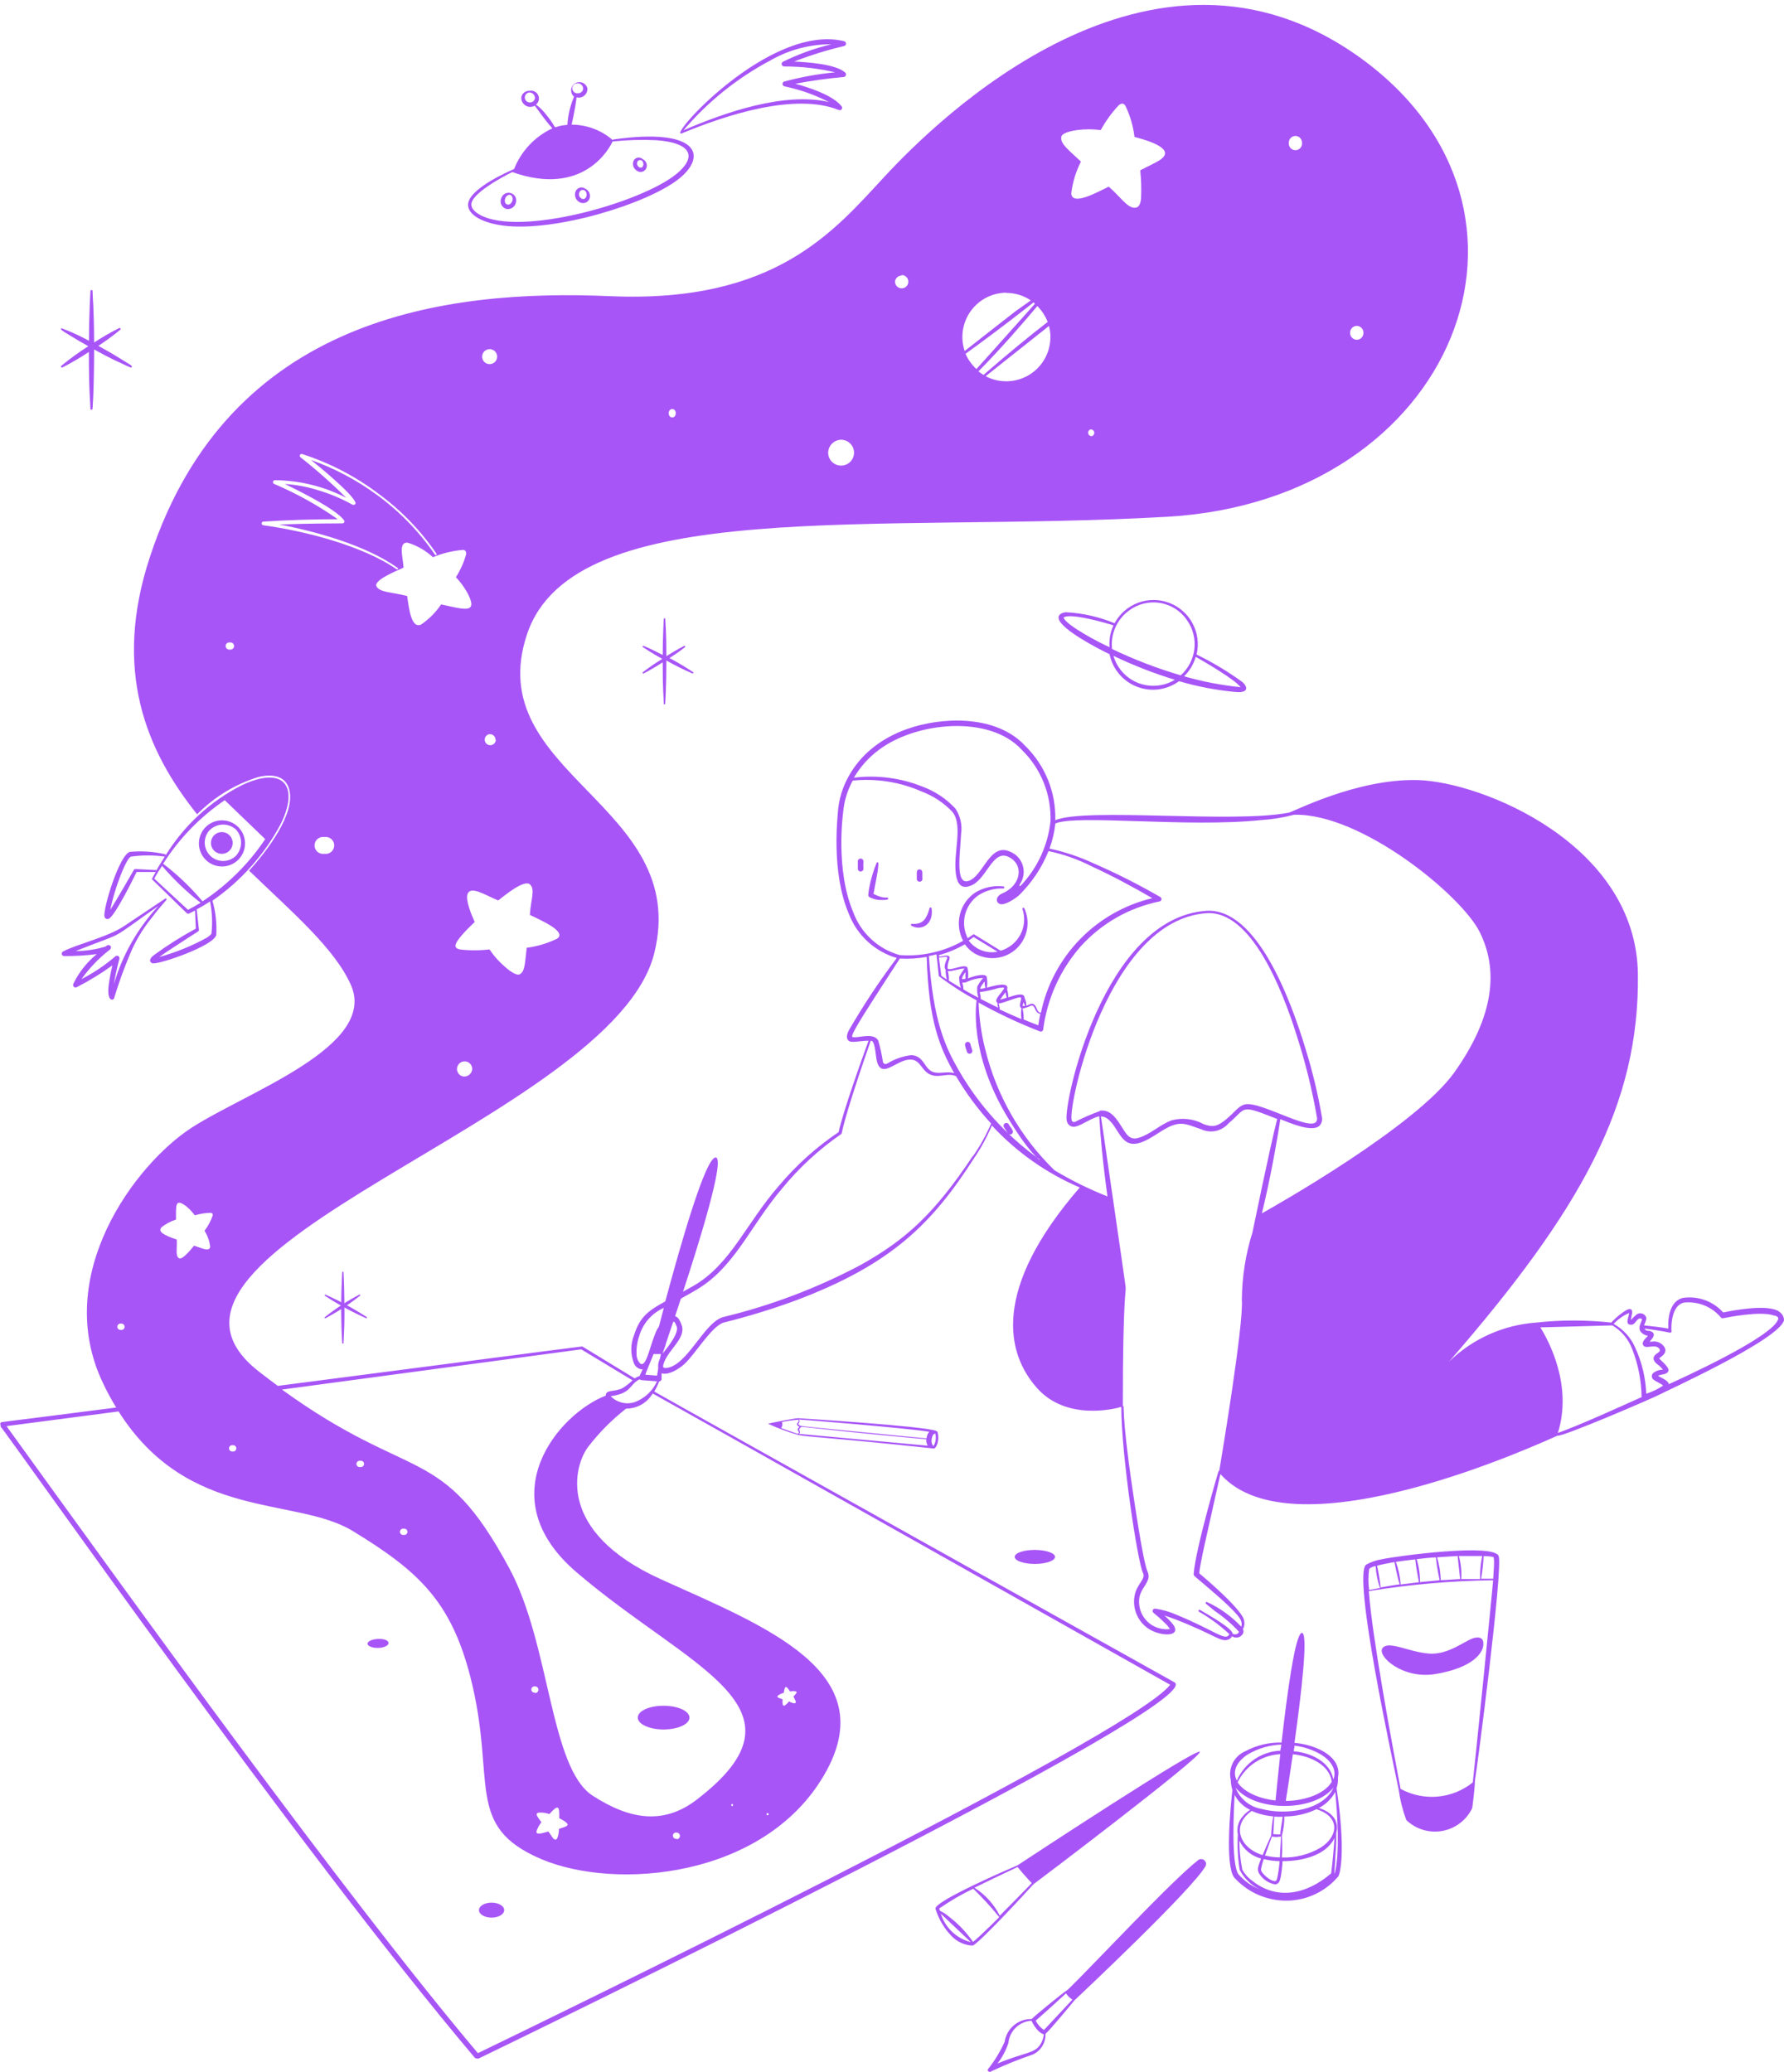 <svg width="328" height="381" viewBox="0 0 328 381" fill="none" xmlns="http://www.w3.org/2000/svg">
<path fill-rule="evenodd" clip-rule="evenodd" d="M196.38 365.818C200.78 361.56 215.44 345.82 220.18 342.14C220.325 341.985 220.522 341.885 220.733 341.86C220.943 341.835 221.157 341.887 221.335 342.003C221.512 342.122 221.642 342.298 221.702 342.502C221.762 342.707 221.747 342.925 221.66 343.12C219.3 347.38 198.72 366.72 197.52 367.858C196.7 368.88 193.18 373.12 192.22 374C192.25 374.796 192.042 375.582 191.622 376.258C191.2 376.938 190.587 377.473 189.86 377.8C187.283 378.676 184.76 379.698 182.3 380.858C181.94 381.178 181.52 380.858 181.62 380.52C182.853 378.975 183.888 377.28 184.7 375.48C184.875 374.287 185.48 373.2 186.402 372.422C187.322 371.647 188.495 371.233 189.7 371.258C189.84 371 195.14 366.64 196.38 365.818ZM189.64 371.578C188.56 371.64 187.537 372.091 186.76 372.844C185.982 373.596 185.498 374.6 185.4 375.68C184.95 377.036 184.273 378.309 183.4 379.44C188.46 377.338 190.18 377.64 191.28 375.938C191.628 375.375 191.847 374.738 191.92 374.08C190.52 373.698 189.54 371.338 189.64 371.578ZM195.98 366.56C194.42 367.978 192.8 369.498 190.42 371.56C190.77 372.255 191.293 372.847 191.94 373.28L197.16 367.698C196.7 367.404 196.305 367.015 196 366.56H195.98ZM187.08 343C189.36 341.5 220.3 321.14 220.6 322.14C220.9 323.14 190.24 346.34 189.98 346.5C188.68 347.98 179.98 357.36 178.84 357.76C177.39 357.706 176.015 357.098 175 356.058C173.61 354.64 172.58 352.903 172 351C171.62 349.64 185.84 343.52 187.08 343ZM172.98 351.9C173.373 353.168 174.087 354.313 175.05 355.226C176.012 356.142 177.193 356.793 178.48 357.12C177.04 355.76 174 352.86 172.98 351.9ZM178.98 347.28C176.785 348.327 174.677 349.552 172.68 350.94C172.94 351.8 172.68 350.94 174.68 352.6C176.303 353.873 177.727 355.382 178.9 357.08C179.9 356.338 183.96 352.3 183.72 352.52C182.222 350.683 180.618 348.933 178.92 347.28H178.98ZM187.16 343.28C183.86 344.82 181.66 345.9 179.16 347.12C181.143 348.387 182.753 350.161 183.82 352.26C185.02 351.06 189.1 346.92 189.7 346.26C189.12 345.7 187.6 343.96 187.1 343.32L187.16 343.28ZM235.62 320.42C236.64 311.46 238.14 300.32 239.36 300.26C240.58 300.2 239.26 311.46 238 320.48C242 320.82 246.76 323.02 246 326.82C246.037 327.497 245.948 328.175 245.74 328.82C247.74 342.4 245.96 345.2 246.1 344.98C244.935 346.383 243.478 347.514 241.83 348.295C240.182 349.075 238.383 349.487 236.56 349.5C234.73 349.51 232.918 349.128 231.245 348.385C229.573 347.64 228.078 346.547 226.86 345.18C225.2 342.68 226.26 332.12 226.58 329.18C226.403 328.561 226.302 327.923 226.28 327.28C226.038 326.228 226.175 325.125 226.665 324.163C227.155 323.202 227.967 322.443 228.96 322.02C231.005 320.923 233.3 320.372 235.62 320.42ZM245.36 337.98C243.78 341.22 239.36 342.24 235.8 342.24C235.752 343.198 235.645 344.154 235.48 345.1C235.32 345.86 235.14 346.52 234.36 346.5C233.235 346.272 232.243 345.612 231.6 344.66C231.08 343.88 231.2 343.48 231.86 341.76C230.993 341.533 230.187 341.122 229.497 340.552C228.805 339.982 228.247 339.268 227.86 338.46C227.868 340.247 228.05 342.028 228.4 343.78C228.822 344.575 229.425 345.26 230.16 345.78C234.68 349.46 240.16 348.42 244.74 344.48C244.94 343 245.22 340.1 245.36 337.98ZM227 329.98C226.86 332.4 226.32 342.62 227.68 344.62C228.727 345.837 230.05 346.783 231.54 347.38C229.978 346.618 228.708 345.368 227.92 343.82C227.577 341.678 227.462 339.507 227.58 337.34C227.453 336.733 227.477 336.105 227.648 335.508C227.818 334.913 228.132 334.368 228.56 333.92C229.98 332.28 230.32 333.22 229.02 332.32C228.17 331.747 227.475 330.97 227 330.06V329.98ZM232.38 341.78C232.138 342.428 231.957 343.098 231.84 343.78C231.84 344.46 233.64 345.98 234.44 345.9C234.72 345.9 234.8 345.48 234.9 344.98C235.078 344.075 235.198 343.16 235.26 342.24C234.288 342.22 233.323 342.093 232.38 341.86V341.78ZM245.5 329.5C244.813 330.767 243.761 331.798 242.48 332.46C244.78 333.18 246.3 334.72 245.68 337.06C245.68 338.32 245.68 339.56 245.56 340.68C245.36 344.86 245.22 344.68 245.42 344.38C246.36 340.82 245.88 333.34 245.5 329.58V329.5ZM242.14 332.64C240.27 333.545 238.218 334.017 236.14 334.02C236.143 335.215 235.988 336.405 235.68 337.56C235.762 338.892 235.762 340.228 235.68 341.56C238.185 341.645 240.662 341.014 242.82 339.74C246 337.74 246.5 334.12 242.14 332.72V332.64ZM233.88 337.64C233.76 337.92 232.76 340.7 232.58 341.2C233.477 341.418 234.397 341.532 235.32 341.54C235.32 340.56 235.52 338.68 235.5 337.7C234.967 337.817 234.417 337.823 233.88 337.72V337.64ZM230.14 333C226.3 335.64 227.92 339.84 232.14 341.12C232.56 340.06 233.22 338.58 233.7 337.56C233.755 336.365 233.888 335.177 234.1 334C232.733 333.895 231.393 333.557 230.14 333ZM234.28 334.02L234.1 337.26C234.44 337.26 235.54 337.42 235.42 337.26C235.3 337.1 235.68 335.38 235.82 334.06C235.3 334.1 234.78 334.08 234.28 334.04V334.02ZM245.16 328.72C241.6 333.18 230.84 333.24 227.16 328.72C227.548 329.722 228.19 330.608 229.02 331.29C229.85 331.973 230.842 332.432 231.9 332.62C236.46 333.86 243.32 332.86 245.16 328.74V328.72ZM237.7 322.56C237.1 326.7 236.58 330.06 236.4 331.16C239.42 331.16 243.46 330.06 244.86 327.62C244.42 324.5 240.86 322.88 237.7 322.58V322.56ZM235.38 322.56C233.728 322.641 232.13 323.165 230.75 324.077C229.372 324.988 228.263 326.253 227.54 327.74C228.82 329.74 232.04 330.84 234.52 331.08C234.62 329.98 234.94 326.66 235.38 322.58V322.56ZM235.58 320.8C233.4 320.88 231.275 321.505 229.4 322.62C227.62 323.76 226.42 325.52 227.4 327.42C228.082 325.845 229.195 324.493 230.61 323.52C232.025 322.547 233.685 321.993 235.4 321.92L235.58 320.8ZM238 321C238 321.34 237.9 321.68 237.84 322.02C241.14 322.32 244.6 324.02 245.14 327.22C245.86 325.4 244.66 323.76 242.98 322.7C241.462 321.781 239.763 321.201 238 321ZM257.16 329.12C256.22 324.46 248.62 289.74 251.16 287.72C252.062 287.223 253.043 286.885 254.06 286.72C256.86 286.12 274.72 283.72 275.54 286.14C276.36 288.56 271.54 325.42 271.18 327.4C271.18 328.74 270.68 332.48 270.68 332.48C270.162 333.565 269.392 334.51 268.437 335.24C267.48 335.97 266.365 336.461 265.182 336.677C264 336.892 262.782 336.821 261.632 336.475C260.48 336.128 259.427 335.513 258.56 334.68C257.892 332.883 257.423 331.018 257.16 329.12ZM274.52 290.58C266.862 290.681 259.22 291.35 251.66 292.58C252.28 300.98 255.92 320.58 257.5 328.94C259.582 330.078 261.955 330.573 264.318 330.363C266.683 330.153 268.932 329.248 270.78 327.76C271 326.06 274.36 292.82 274.52 290.58ZM272.72 302.18C272.72 302.18 272.84 300.82 271.16 301.16C269.48 301.5 266.42 304.38 262.66 304.06C258.9 303.74 255.32 301.64 254.2 303.04C253.08 304.44 257.82 308.86 263.96 307.82C271 306.64 272.86 303.74 272.72 302.18ZM252.92 287.98C252.62 287.98 251.8 288.3 251.72 288.56C251.55 289.828 251.55 291.112 251.72 292.38L253.72 292C253.268 290.703 252.998 289.35 252.92 287.98ZM256.38 287.24C255.36 287.42 254.16 287.64 253.18 287.9C253.477 289.22 253.698 290.555 253.84 291.9C254.6 291.76 256.72 291.4 257.34 291.34C257.28 291.2 256.8 289.54 256.38 287.24ZM260.2 286.74C258.94 286.88 257.74 287.04 256.64 287.2C257.13 288.538 257.427 289.938 257.52 291.36L260.88 290.94C260.76 290.28 260.34 288.2 260.2 286.74ZM263.94 286.38C263.26 286.38 261.82 286.54 260.46 286.7C260.882 288.067 261.09 289.49 261.08 290.92L264.68 290.58C264.62 290.24 264.2 288.44 264 286.38H263.94ZM267.94 286.12L264.2 286.36C264.632 287.718 264.86 289.133 264.88 290.56C266.04 290.56 267.32 290.4 268.46 290.36C268.46 290.32 268 286.38 268 286.12H267.94ZM272.78 286.12C272.708 287.521 272.555 288.917 272.32 290.3H274.54C274.54 289.8 274.88 286.44 274.54 286.3C273.96 286.185 273.372 286.132 272.78 286.14V286.12ZM272.52 286.12H268.22C268.607 287.498 268.755 288.932 268.66 290.36H272.14C272.08 288.937 272.208 287.51 272.52 286.12ZM122 313.66C124.62 313.66 126.76 314.62 126.76 315.84C126.76 317.06 124.62 318.02 122 318.02C119.38 318.02 117.26 317.04 117.26 315.84C117.26 314.64 119.3 313.66 122 313.66ZM71.44 302.14C71.44 302.58 70.62 302.98 69.58 303.02C68.54 303.06 67.58 302.72 67.58 302.26C67.62 301.2 71.4 301 71.44 302.14Z" fill="#A855F7"/>
<path d="M90.38 352.62C91.662 352.62 92.7 352.002 92.7 351.24C92.7 350.479 91.662 349.86 90.38 349.86C89.099 349.86 88.06 350.479 88.06 351.24C88.06 352.002 89.099 352.62 90.38 352.62Z" fill="#A855F7"/>
<path fill-rule="evenodd" clip-rule="evenodd" d="M190.26 285C192.26 285 193.98 285.58 193.98 286.28C193.98 286.98 192.32 287.58 190.26 287.58C188.2 287.58 186.56 287 186.56 286.28C186.56 285.56 188.22 285 190.26 285ZM62.92 233.94C62.92 234.44 62.62 238.22 62.78 243.74C62.78 244.48 62.92 247 62.92 247C62.92 247 63.16 247.14 63.16 247C63.16 246.86 63.28 244.48 63.3 243.74C63.42 239.14 63.16 233.74 63.16 233.94C63.16 233.908 63.148 233.879 63.125 233.855C63.103 233.834 63.072 233.82 63.04 233.82C63.008 233.82 62.978 233.834 62.956 233.855C62.933 233.879 62.92 233.908 62.92 233.94ZM146.22 15.4C148.72 16.08 153.14 17.5 154.74 19.56C154.798 19.636 154.83 19.728 154.83 19.823C154.83 19.918 154.802 20.011 154.745 20.087C154.688 20.163 154.608 20.22 154.518 20.247C154.427 20.275 154.33 20.273 154.24 20.24C146.24 16.98 133.5 21.14 125.42 24.5C122.22 25.84 141.42 4.18 155.22 7.58C155.315 7.609 155.397 7.667 155.457 7.746C155.515 7.826 155.547 7.921 155.547 8.02C155.547 8.119 155.515 8.215 155.457 8.294C155.397 8.373 155.315 8.431 155.22 8.46C152.083 9.196 149.003 10.151 146 11.32C148.3 11.42 153.6 11.76 155.38 13.32C155.452 13.381 155.502 13.461 155.528 13.551C155.553 13.641 155.553 13.736 155.525 13.825C155.497 13.914 155.445 13.993 155.373 14.053C155.3 14.112 155.213 14.15 155.12 14.16C152.135 14.42 149.163 14.834 146.22 15.4ZM152.86 8.14C148.932 8.126 145.068 9.147 141.66 11.1C135.562 14.336 130.132 18.7 125.66 23.96C133.32 20.64 144.22 16.88 152.4 18.76C149.82 17.442 147.077 16.474 144.24 15.88C144.137 15.858 144.045 15.802 143.978 15.72C143.912 15.638 143.875 15.535 143.875 15.43C143.875 15.325 143.912 15.223 143.978 15.14C144.045 15.059 144.137 15.002 144.24 14.98C147.288 14.159 150.398 13.597 153.54 13.3C150.473 12.577 147.332 12.214 144.18 12.22C144.078 12.223 143.977 12.191 143.895 12.131C143.812 12.07 143.752 11.983 143.723 11.884C143.697 11.785 143.703 11.68 143.742 11.585C143.782 11.49 143.852 11.411 143.94 11.36C146.783 9.956 149.777 8.876 152.86 8.14ZM17.8 175.44C15.811 175.7 13.806 175.822 11.8 175.8C11.699 175.803 11.598 175.773 11.517 175.712C11.436 175.65 11.379 175.562 11.355 175.462C11.331 175.363 11.343 175.259 11.388 175.167C11.432 175.075 11.508 175.002 11.6 174.96C14.08 173.62 19.92 172.3 22.92 170.22L30.34 165.26C30.355 165.243 30.374 165.23 30.395 165.22C30.415 165.21 30.438 165.205 30.46 165.205C30.483 165.205 30.506 165.21 30.526 165.22C30.547 165.23 30.566 165.243 30.58 165.26C30.8 165.52 30.34 165.54 27.84 168.84C26.181 170.883 24.833 173.162 23.84 175.6C22.768 178.15 21.827 180.753 21.02 183.4C21.02 184 19.58 184.44 19.98 181.16C20.146 179.937 20.373 178.722 20.66 177.52C18.585 179.019 16.399 180.355 14.12 181.52C14.038 181.567 13.944 181.588 13.85 181.58C13.755 181.57 13.666 181.533 13.594 181.472C13.521 181.41 13.47 181.328 13.446 181.237C13.422 181.145 13.427 181.048 13.46 180.96C14.483 178.823 15.965 176.939 17.8 175.44ZM29.12 166.58C19.32 173.48 23.7 170.98 13.92 174.88C15.792 174.875 17.652 174.593 19.44 174.04L19.66 173.86C20.1 173.52 20.88 174.2 20.02 174.76C18.098 176.272 16.401 178.05 14.98 180.04C17.195 178.907 19.27 177.517 21.16 175.9C21.231 175.819 21.328 175.763 21.434 175.747C21.541 175.728 21.65 175.748 21.743 175.803C21.836 175.859 21.907 175.945 21.943 176.047C21.979 176.148 21.978 176.259 21.94 176.36C21.527 177.868 21.193 179.397 20.94 180.94C22.521 175.585 25.321 170.67 29.12 166.58ZM30.48 157.24C33.872 151.745 38.718 147.294 44.48 144.38C52.24 140.72 55.08 144.62 51.56 151.62C48.563 157.212 44.278 162.01 39.06 165.62C39.648 167.672 39.884 169.808 39.76 171.94C39.24 173.94 29.46 177.3 28.12 177.14C28.019 177.135 27.92 177.103 27.836 177.047C27.752 176.99 27.684 176.912 27.64 176.82C27.44 176.36 27.9 175.94 28.34 175.6C30.782 173.817 33.341 172.2 36 170.76L35.86 167.44L34.72 168C34.646 168.02 34.568 168.02 34.493 167.999C34.42 167.979 34.353 167.937 34.3 167.88L28 161.74C27.971 161.707 27.955 161.665 27.955 161.62C27.955 161.575 27.971 161.533 28 161.5C28 161.5 28.2 161.08 28.62 160.34H25.12C24.6 161.42 21.12 168.46 20 168.94C19.92 168.979 19.831 168.999 19.742 168.995C19.653 168.993 19.565 168.97 19.487 168.927C19.408 168.883 19.342 168.822 19.292 168.748C19.242 168.673 19.211 168.588 19.2 168.5C18.96 167 21.92 157.22 23.88 156.64C26.057 156.44 28.251 156.589 30.38 157.08C30.412 157.093 30.439 157.115 30.456 157.144C30.475 157.172 30.483 157.206 30.48 157.24ZM38.62 165.76C37.827 166.29 37.005 166.777 36.16 167.22L36.58 171C36.58 171.3 36.58 171.12 32.58 173.76C31.36 174.54 30.12 175.36 29.28 175.98C32.315 175.143 35.242 173.955 38 172.44C38.22 172.3 38.8 171.9 38.88 171.64C39.092 169.679 39.004 167.695 38.62 165.76ZM29.8 159.22C29.02 160.38 28.54 161.22 28.36 161.56L34.56 167.3C35.28 166.94 36.06 166.5 36.88 166C34.297 163.985 31.925 161.713 29.8 159.22ZM30.3 157.52C28.238 157.227 26.143 157.227 24.08 157.52C23.38 157.76 22.18 160.94 21.96 161.52C21.254 163.403 20.686 165.335 20.26 167.3C21.46 165.52 24.74 159.7 24.6 159.98C24.628 159.923 24.67 159.877 24.724 159.845C24.777 159.813 24.838 159.799 24.9 159.8L28.8 160C29.2 159.24 29.68 158.46 30.3 157.52ZM41.32 147.14C36.787 150.217 32.934 154.193 30 158.82C32.656 160.859 35.084 163.179 37.24 165.74C41.804 162.732 45.721 158.843 48.76 154.3L41.32 147.14ZM37.74 152.16C37.356 152.563 37.054 153.038 36.853 153.558C36.652 154.077 36.555 154.632 36.568 155.189C36.581 155.746 36.703 156.295 36.929 156.805C37.154 157.315 37.477 157.775 37.88 158.16C38.284 158.545 38.759 158.847 39.278 159.048C39.798 159.248 40.352 159.345 40.91 159.333C41.467 159.32 42.016 159.197 42.526 158.972C43.035 158.747 43.496 158.423 43.88 158.02C44.657 157.206 45.079 156.116 45.053 154.991C45.027 153.866 44.555 152.797 43.74 152.02C42.926 151.243 41.837 150.821 40.711 150.847C39.586 150.873 38.517 151.346 37.74 152.16ZM43.32 152.48C43.964 153.141 44.324 154.027 44.324 154.95C44.324 155.873 43.964 156.759 43.32 157.42C42.689 158.005 41.858 158.328 40.998 158.322C40.136 158.315 39.31 157.982 38.688 157.387C38.065 156.792 37.692 155.982 37.647 155.122C37.601 154.263 37.884 153.417 38.44 152.76C39.059 152.091 39.914 151.687 40.824 151.635C41.734 151.583 42.629 151.885 43.32 152.48ZM42.22 153.62C42.493 153.903 42.676 154.259 42.747 154.645C42.818 155.031 42.775 155.429 42.621 155.79C42.468 156.151 42.211 156.46 41.884 156.676C41.556 156.893 41.173 157.008 40.78 157.008C40.388 157.008 40.004 156.893 39.677 156.676C39.35 156.46 39.093 156.151 38.94 155.79C38.786 155.429 38.742 155.031 38.814 154.645C38.885 154.259 39.068 153.903 39.34 153.62C39.527 153.427 39.751 153.273 39.998 153.167C40.245 153.062 40.512 153.008 40.78 153.008C41.049 153.008 41.315 153.062 41.563 153.167C41.81 153.273 42.034 153.427 42.22 153.62Z" fill="#A855F7"/>
<path fill-rule="evenodd" clip-rule="evenodd" d="M105.54 17.78C105.357 17.625 105.213 17.429 105.121 17.207C105.028 16.986 104.989 16.746 105.008 16.507C105.025 16.268 105.1 16.037 105.224 15.832C105.349 15.627 105.52 15.454 105.724 15.328C105.928 15.202 106.159 15.126 106.398 15.106C106.637 15.087 106.878 15.124 107.1 15.215C107.321 15.306 107.519 15.447 107.675 15.629C107.832 15.811 107.943 16.027 108 16.26C108.014 16.512 107.969 16.763 107.868 16.994C107.766 17.225 107.612 17.429 107.417 17.589C107.222 17.749 106.992 17.86 106.746 17.914C106.499 17.968 106.244 17.963 106 17.9C106 18.1 105.7 20.32 105.1 22.92C107.879 22.931 110.561 23.939 112.66 25.76C112.69 25.704 112.74 25.662 112.8 25.64C128.4 23.44 130.02 28.6 125 32.74C119.36 37.4 102.04 42.74 92.48 41.48C89.98 41.18 86.1 40.02 86.06 37.66C86.06 34.62 94.2 31.24 94.52 31.08C95.824 27.778 98.343 25.101 101.56 23.6C100.14 22.06 98.66 19.82 98.32 19.44C96.62 20.36 95.02 18.18 96.32 17.06C96.606 16.809 96.98 16.68 97.36 16.7C97.677 16.636 98.006 16.68 98.295 16.826C98.584 16.972 98.815 17.211 98.951 17.505C99.088 17.798 99.121 18.129 99.046 18.444C98.972 18.759 98.793 19.039 98.54 19.24C99.213 19.725 99.812 20.304 100.32 20.96C103.2 24.44 100.76 23.24 104.32 22.96C104.426 21.176 104.838 19.424 105.54 17.78ZM94.18 31.64C92.38 32.52 86.58 35.64 86.66 37.64C86.66 38.3 87.24 38.96 88.3 39.54C95.74 43.54 117.88 37.26 124.3 32.04C127.96 29.1 127.58 26.28 120.62 25.78C117.951 25.659 115.277 25.739 112.62 26.02C112.12 27.18 107.3 36.3 94.18 31.64ZM92.18 36.4C92.093 36.585 92.046 36.787 92.041 36.991C92.037 37.195 92.076 37.399 92.154 37.587C92.234 37.775 92.352 37.945 92.501 38.086C92.65 38.225 92.826 38.333 93.02 38.4C93.212 38.448 93.411 38.457 93.606 38.428C93.802 38.398 93.989 38.331 94.158 38.228C94.328 38.126 94.475 37.991 94.592 37.832C94.709 37.673 94.793 37.492 94.84 37.3C94.959 36.947 94.933 36.562 94.768 36.228C94.603 35.894 94.312 35.639 93.96 35.52C93.607 35.401 93.222 35.426 92.888 35.591C92.554 35.756 92.299 36.047 92.18 36.4ZM93.82 35.84C94.7 36.24 94.1 37.84 93.26 37.6C92.42 37.36 92.86 35.66 93.82 35.84ZM107.62 34.7C107.478 34.595 107.315 34.523 107.142 34.488C106.969 34.455 106.791 34.46 106.62 34.504C106.449 34.548 106.29 34.63 106.155 34.743C106.02 34.857 105.912 34.999 105.84 35.16C105.686 35.519 105.671 35.921 105.796 36.291C105.922 36.66 106.18 36.969 106.52 37.16C106.682 37.261 106.865 37.324 107.055 37.344C107.245 37.365 107.437 37.343 107.617 37.279C107.798 37.216 107.962 37.113 108.097 36.979C108.232 36.844 108.336 36.68 108.4 36.5C108.512 36.156 108.495 35.784 108.351 35.452C108.207 35.121 107.947 34.853 107.62 34.7ZM107.46 34.98C108.26 35.58 107.74 36.98 106.9 36.5C106.06 36.02 106.5 34.58 107.46 35V34.98ZM118.16 29.26C118.044 29.151 117.904 29.07 117.752 29.023C117.6 28.975 117.44 28.962 117.282 28.985C117.124 29.008 116.974 29.067 116.842 29.156C116.71 29.245 116.6 29.363 116.52 29.5C116.365 29.82 116.333 30.186 116.428 30.528C116.524 30.871 116.741 31.167 117.04 31.36C117.173 31.469 117.329 31.546 117.496 31.587C117.663 31.628 117.837 31.632 118.005 31.598C118.173 31.563 118.332 31.491 118.47 31.388C118.607 31.285 118.72 31.152 118.8 31C118.873 30.844 118.915 30.675 118.923 30.503C118.931 30.33 118.904 30.158 118.845 29.996C118.785 29.834 118.694 29.686 118.576 29.559C118.459 29.433 118.317 29.331 118.16 29.26ZM118 29.52C118.6 30.08 118.18 31.2 117.48 30.72C116.78 30.24 117.18 29.12 118 29.52ZM97.36 17C97.618 17.01 97.864 17.115 98.049 17.297C98.234 17.478 98.345 17.721 98.36 17.98C98.35 18.212 98.25 18.43 98.082 18.591C97.915 18.751 97.692 18.84 97.46 18.84C97.339 18.847 97.218 18.829 97.104 18.789C96.99 18.749 96.885 18.687 96.795 18.606C96.613 18.443 96.503 18.214 96.49 17.97C96.476 17.726 96.561 17.487 96.724 17.305C96.887 17.123 97.116 17.013 97.36 17ZM106.22 15.3C106.479 15.31 106.724 15.415 106.909 15.597C107.094 15.778 107.205 16.021 107.22 16.28C107.209 16.512 107.11 16.73 106.942 16.891C106.775 17.051 106.552 17.14 106.32 17.14C106.191 17.165 106.058 17.162 105.93 17.132C105.802 17.101 105.683 17.044 105.579 16.963C105.475 16.882 105.39 16.78 105.329 16.663C105.268 16.547 105.233 16.419 105.226 16.288C105.219 16.156 105.239 16.025 105.287 15.902C105.335 15.78 105.408 15.669 105.503 15.578C105.597 15.486 105.709 15.415 105.833 15.371C105.957 15.327 106.089 15.309 106.22 15.32V15.3ZM204.92 114.6C205.858 112.861 207.397 111.523 209.25 110.835C211.102 110.147 213.142 110.157 214.988 110.862C216.833 111.567 218.36 112.919 219.282 114.667C220.205 116.415 220.46 118.438 220 120.36C222.942 121.791 225.752 123.478 228.4 125.4C229.56 126.44 229.4 127.4 227.34 127.26C223.763 126.941 220.225 126.271 216.78 125.26C215.677 126.065 214.39 126.58 213.037 126.758C211.683 126.935 210.307 126.77 209.033 126.275C207.76 125.782 206.632 124.975 205.753 123.931C204.873 122.887 204.27 121.638 204 120.3C202 119.34 195.06 115.76 194.64 113.74C194.5 113 195.22 112.66 195.98 112.58C199.053 112.742 202.075 113.425 204.92 114.6ZM219.84 120.78C219.45 122.139 218.712 123.373 217.7 124.36C221.098 125.34 224.58 126.009 228.1 126.36C226.96 124.88 221.48 121.72 219.84 120.78ZM204.72 120.6C205.045 121.726 205.623 122.761 206.413 123.626C207.203 124.491 208.182 125.162 209.272 125.588C210.363 126.014 211.538 126.182 212.705 126.08C213.872 125.978 214.998 125.608 216 125C212.137 123.815 208.365 122.344 204.72 120.6ZM217.08 124.18C218.485 122.928 219.38 121.202 219.595 119.331C219.808 117.461 219.327 115.578 218.24 114.04C217.67 113.2 216.935 112.486 216.08 111.94C215.223 111.394 214.267 111.029 213.265 110.866C212.263 110.703 211.238 110.746 210.255 110.993C209.27 111.239 208.347 111.684 207.54 112.3C206.453 113.1 205.597 114.171 205.057 115.407C204.515 116.643 204.31 117.999 204.46 119.34C208.53 121.291 212.75 122.909 217.08 124.18ZM204.72 115C203.24 114.52 196.72 112.64 195.54 113.56C196 115 202.5 118.38 204 119C203.887 117.627 204.133 116.247 204.72 115ZM59.72 238.26C62.135 239.847 64.676 241.232 67.32 242.4C67.346 242.408 67.373 242.407 67.398 242.399C67.423 242.388 67.444 242.37 67.458 242.347C67.472 242.323 67.478 242.297 67.475 242.27C67.471 242.243 67.459 242.219 67.44 242.2C65.022 240.617 62.481 239.234 59.84 238.06C59.814 238.052 59.787 238.054 59.761 238.062C59.736 238.072 59.715 238.09 59.701 238.114C59.687 238.135 59.681 238.163 59.685 238.19C59.688 238.217 59.7 238.242 59.72 238.26ZM16.36 62.66C16.36 57.82 16.64 53.26 16.64 53.46C16.653 53.42 16.678 53.385 16.712 53.36C16.747 53.336 16.788 53.323 16.83 53.323C16.872 53.323 16.913 53.336 16.947 53.36C16.981 53.385 17.006 53.42 17.02 53.46C17.02 54.92 17.28 56.22 17.3 62.98C18.778 62.018 20.306 61.137 21.88 60.34C21.901 60.327 21.924 60.318 21.948 60.314C21.973 60.31 21.998 60.311 22.022 60.316C22.046 60.322 22.069 60.332 22.09 60.347C22.11 60.361 22.127 60.379 22.14 60.4C22.153 60.421 22.162 60.444 22.166 60.469C22.17 60.493 22.169 60.518 22.164 60.543C22.158 60.567 22.148 60.59 22.134 60.609C22.119 60.63 22.101 60.647 22.08 60.66C20.8 61.71 19.464 62.692 18.08 63.6C20.96 65.18 21.54 65.6 22.92 66.44C24.3 67.28 24.32 67.28 24.22 67.48C24.12 67.68 24.02 67.6 22.64 66.96C21.26 66.32 20.32 65.92 17.3 64.26C17.3 71.92 17 75.42 17 75.22C16.986 75.26 16.961 75.295 16.927 75.32C16.893 75.344 16.852 75.358 16.81 75.358C16.768 75.358 16.727 75.344 16.692 75.32C16.658 75.295 16.633 75.26 16.62 75.22C16.62 73.78 16.34 72.52 16.34 64.72C14.779 65.754 13.164 66.702 11.5 67.56C11.479 67.573 11.455 67.582 11.431 67.586C11.406 67.59 11.382 67.59 11.357 67.584C11.333 67.578 11.31 67.568 11.29 67.553C11.27 67.539 11.253 67.521 11.24 67.5C11.226 67.479 11.218 67.456 11.214 67.431C11.21 67.407 11.21 67.382 11.216 67.358C11.222 67.334 11.232 67.311 11.246 67.291C11.26 67.27 11.278 67.253 11.3 67.24C12.874 65.951 14.524 64.755 16.24 63.66C14.62 62.76 14.1 62.44 12.82 61.66C11.54 60.88 11.12 60.64 11.22 60.42C11.258 60.392 11.303 60.377 11.35 60.377C11.396 60.377 11.442 60.392 11.48 60.42C14 61.36 15.5 62.22 16.36 62.66Z" fill="#A855F7"/>
<path fill-rule="evenodd" clip-rule="evenodd" d="M59.84 242.4C62.081 241.225 64.204 239.838 66.18 238.26C66.32 238.26 66.18 237.98 66.06 238.06C63.822 239.237 61.699 240.623 59.72 242.2C59.6 242.28 59.72 242.48 59.84 242.4ZM121.84 121.8C121.84 127.42 122.04 128.32 122.04 129.34C122.032 129.361 122.029 129.384 122.031 129.407C122.033 129.43 122.041 129.451 122.054 129.47C122.067 129.49 122.084 129.505 122.105 129.515C122.125 129.526 122.147 129.532 122.17 129.532C122.193 129.532 122.216 129.526 122.236 129.515C122.256 129.505 122.273 129.49 122.286 129.47C122.299 129.451 122.307 129.43 122.309 129.407C122.312 129.384 122.309 129.361 122.3 129.34C122.3 129.54 122.52 126.3 122.52 121.46C124.071 122.337 125.666 123.131 127.3 123.84C127.46 123.84 127.6 123.68 127.44 123.6C126.032 122.659 124.577 121.791 123.08 121C124.071 120.388 125.026 119.72 125.94 119C125.967 118.979 125.986 118.95 125.993 118.916C125.999 118.882 125.993 118.847 125.976 118.818C125.959 118.789 125.932 118.767 125.899 118.756C125.867 118.745 125.832 118.747 125.8 118.76C125.8 118.76 124.16 119.6 122.52 120.66C122.52 115.68 122.32 114.66 122.32 113.82C122.32 113.783 122.305 113.747 122.279 113.721C122.253 113.695 122.217 113.68 122.18 113.68C122.143 113.68 122.108 113.695 122.081 113.721C122.055 113.747 122.04 113.783 122.04 113.82C122.04 113.62 121.86 117.04 121.84 120.44C121.26 120.14 120.1 119.52 118.34 118.76C118.18 118.76 118.04 118.92 118.2 119C118.36 119.08 119.68 120.02 121.76 121.16C120.529 121.906 119.34 122.72 118.2 123.6C118.04 123.6 118.2 123.94 118.34 123.84C118.14 123.94 119.64 123.2 121.84 121.8ZM172.12 263.12C169.94 262.22 146.94 260.8 146.74 260.78C146.12 260.78 141.64 261.68 141.34 261.76C141.04 261.84 141.34 261.76 141.34 261.86C143.088 262.658 144.893 263.327 146.74 263.86C148.74 264.28 152.74 264.32 171.7 266.36C172.06 266.36 172.82 265.12 172.38 263.32C172.36 263.26 172.22 263.18 172.12 263.12ZM146.64 263.66L143.62 262.6C143.737 262.44 143.813 262.255 143.84 262.06C143.868 261.865 143.848 261.665 143.78 261.48C144.758 261.283 145.747 261.142 146.74 261.06C147.22 261.54 145.94 261.72 146.9 262.34C147.02 262.34 147.04 262.34 146.9 262.48C146.85 262.505 146.805 262.54 146.768 262.583C146.73 262.627 146.703 262.677 146.687 262.732C146.67 262.785 146.663 262.843 146.67 262.898C146.675 262.955 146.693 263.01 146.72 263.06C146.88 263.34 147.06 263.46 146.64 263.66ZM146.88 263.66C147.44 263.36 146.68 262.9 147.06 262.66C147.9 262.08 143.9 262.24 170.32 264.66C170.265 265.072 170.357 265.49 170.58 265.84L146.88 263.66ZM170.34 264.5C169.44 264.4 147.3 262.3 147.16 262.18C147.02 262.06 146.66 261.96 146.84 261.72C147.02 261.48 147.12 261.26 146.84 261.02C147.04 261.02 166.66 262.58 170.84 263.28C170.548 263.638 170.373 264.078 170.34 264.54V264.5ZM171.62 265.88C171.48 265.74 171.46 265.78 171.32 265.38C171.18 264.98 171.32 263.62 171.96 263.62C172.058 264.007 172.078 264.408 172.02 264.803C171.962 265.198 171.827 265.578 171.62 265.92V265.88ZM185.52 206.86C185.498 206.787 185.46 206.718 185.408 206.662C185.357 206.605 185.293 206.56 185.222 206.53C185.152 206.5 185.075 206.487 184.997 206.492C184.92 206.495 184.845 206.515 184.778 206.552C184.71 206.588 184.652 206.638 184.605 206.7C184.56 206.762 184.528 206.834 184.513 206.908C184.498 206.983 184.5 207.062 184.518 207.137C184.537 207.212 184.572 207.28 184.62 207.34C184.82 207.66 185.02 207.98 185.24 208.3C185.27 208.368 185.315 208.43 185.372 208.48C185.428 208.53 185.495 208.567 185.568 208.588C185.64 208.61 185.717 208.617 185.79 208.605C185.865 208.595 185.937 208.567 186 208.527C186.063 208.485 186.117 208.43 186.157 208.367C186.197 208.303 186.223 208.232 186.232 208.157C186.242 208.082 186.235 208.005 186.212 207.934C186.19 207.862 186.152 207.795 186.1 207.74C186 207.46 185.7 207.16 185.52 206.86ZM160.6 164.38C160.72 163.44 161.82 158.66 161.4 158.56C161.377 158.55 161.352 158.547 161.327 158.547C161.301 158.548 161.277 158.555 161.253 158.567C161.23 158.578 161.21 158.594 161.195 158.614C161.178 158.634 161.167 158.655 161.16 158.68C160.593 160.077 160.158 161.522 159.86 163C159.747 163.52 159.673 164.048 159.64 164.58C159.643 164.662 159.667 164.742 159.708 164.812C159.75 164.882 159.81 164.938 159.88 164.98C160.382 165.235 160.923 165.405 161.48 165.48C161.92 165.48 163.48 165.6 163.3 165.18C163.12 164.76 162.88 165.52 160.6 164.38ZM169.58 161.48V160.44C169.58 159.72 168.58 159.62 168.56 160.44V161.58C168.555 161.655 168.565 161.732 168.593 161.802C168.62 161.874 168.662 161.937 168.715 161.99C168.77 162.043 168.835 162.083 168.907 162.108C168.978 162.133 169.055 162.143 169.13 162.135C169.205 162.128 169.278 162.103 169.343 162.065C169.408 162.027 169.465 161.975 169.507 161.912C169.55 161.85 169.578 161.778 169.592 161.705C169.605 161.63 169.6 161.554 169.58 161.48ZM170.9 167C170.26 169.4 169.4 169.76 168.36 169.88C168.147 169.897 167.933 169.897 167.72 169.88C167.673 169.863 167.62 169.868 167.575 169.89C167.53 169.914 167.497 169.952 167.48 170C167.465 170.048 167.468 170.1 167.49 170.145C167.513 170.19 167.553 170.223 167.6 170.24C169.34 171.24 171.72 170.02 171.28 167C171.267 166.96 171.242 166.925 171.208 166.9C171.173 166.875 171.132 166.862 171.09 166.862C171.048 166.862 171.007 166.875 170.973 166.9C170.938 166.925 170.913 166.96 170.9 167ZM178.42 192C178.408 191.935 178.383 191.872 178.348 191.815C178.312 191.76 178.265 191.71 178.21 191.674C178.155 191.635 178.093 191.608 178.028 191.594C177.963 191.58 177.897 191.578 177.83 191.59C177.765 191.602 177.702 191.627 177.645 191.662C177.59 191.698 177.541 191.745 177.503 191.8C177.465 191.855 177.438 191.917 177.423 191.982C177.41 192.047 177.408 192.115 177.42 192.18C177.505 192.552 177.613 192.92 177.74 193.28C177.747 193.357 177.77 193.432 177.808 193.498C177.847 193.565 177.898 193.622 177.962 193.667C178.025 193.71 178.098 193.74 178.173 193.752C178.25 193.765 178.327 193.76 178.402 193.74C178.475 193.718 178.543 193.68 178.601 193.63C178.66 193.578 178.705 193.517 178.737 193.445C178.767 193.375 178.781 193.298 178.778 193.22C178.775 193.143 178.755 193.068 178.72 193C178.6 192.66 178.5 192.32 178.42 192ZM158.74 158.5C158.755 158.425 158.753 158.347 158.735 158.272C158.717 158.197 158.682 158.128 158.632 158.068C158.583 158.008 158.522 157.962 158.453 157.928C158.383 157.895 158.307 157.878 158.23 157.878C158.153 157.878 158.077 157.895 158.008 157.928C157.938 157.962 157.877 158.008 157.828 158.068C157.78 158.128 157.745 158.197 157.727 158.272C157.707 158.347 157.705 158.425 157.72 158.5V159.64C157.705 159.715 157.707 159.794 157.727 159.868C157.745 159.942 157.78 160.012 157.828 160.072C157.877 160.13 157.938 160.178 158.008 160.212C158.077 160.245 158.153 160.262 158.23 160.262C158.307 160.262 158.383 160.245 158.453 160.212C158.522 160.178 158.583 160.13 158.632 160.072C158.682 160.012 158.717 159.942 158.735 159.868C158.753 159.794 158.755 159.715 158.74 159.64C158.717 159.26 158.717 158.88 158.74 158.5ZM316.84 242.28C316.84 242.28 316.72 242.3 316.84 242.28V242.28Z" fill="#A855F7"/>
<path fill-rule="evenodd" clip-rule="evenodd" d="M326.82 241C324.6 239.92 319.32 240.82 316.82 241.34C315.902 240.313 314.743 239.532 313.448 239.065C312.153 238.597 310.762 238.458 309.4 238.66C307.16 239.22 306.62 241.98 306.72 244.3C305.28 244.04 303.72 243.86 302.28 243.72C302.4 243.28 302.78 242.66 302.66 242.22C302.595 242.063 302.497 241.921 302.373 241.807C302.248 241.69 302.1 241.603 301.938 241.55C301.777 241.497 301.607 241.478 301.437 241.498C301.268 241.517 301.105 241.572 300.96 241.66C300.562 241.978 300.193 242.333 299.86 242.72C299.86 242.02 300.44 240.9 299.74 240.72C299.04 240.54 296.86 242.5 296.24 243.2C291.647 242.695 287.013 242.695 282.42 243.2C276.407 243.632 270.74 246.175 266.42 250.38C290.74 222.38 301.42 203.14 301.14 179.16C300.86 155.18 272.36 143.74 260.64 143.44C249.26 143.16 237.52 149.44 236.92 149.44C226.64 151.44 199.68 148.46 194.02 150.82C194.09 148.285 193.635 145.764 192.685 143.414C191.735 141.063 190.31 138.934 188.5 137.16C185.26 133.62 180.08 132.3 174.82 132.52C167.32 132.86 159.88 136 156.16 142.52C154.927 144.631 154.202 147 154.04 149.44C154.04 150.06 152.76 160.26 156.04 167.98C156.78 169.935 157.963 171.692 159.497 173.11C161.032 174.53 162.873 175.573 164.88 176.16C161.647 180.447 158.682 184.928 156 189.58C155.38 190.88 155.84 191.58 156.74 191.58C157.64 191.58 158.84 191.34 159.68 191.38C158.36 195 155 204.44 154.18 208.18C150.068 210.948 146.365 214.281 143.18 218.08C137.18 224.96 134.38 232.42 127.58 236.4L125.58 237.52C128.3 229.26 133.44 212.86 131.58 212.84C129.72 212.82 125.2 228.6 122.32 239.3C119.24 241 117.68 242.08 116.6 245.44C116.248 246.29 116.067 247.2 116.067 248.12C116.067 249.04 116.248 249.95 116.6 250.8C116.728 251.072 116.925 251.308 117.17 251.483C117.415 251.658 117.701 251.767 118 251.8C118.24 251.8 118.24 251.58 117.58 253.04C117.266 253.13 116.968 253.272 116.7 253.46L107.08 247.6C106.86 247.6 109.62 247.22 51.08 254.84C49.98 254.02 48.82 253.16 47.62 252.22C18.86 229.84 112.78 205.82 120.3 175.24C127.04 147.86 88.3 142.34 96.9 116.62C105.5 90.9 161.74 98.1 214.68 95.02C267.62 91.94 288.68 38.5 250.14 10.66C211.6 -17.18 172 22.36 162.64 32.46C153.28 42.56 142.48 55.78 112.16 54.46C81.84 53.14 42.16 58.28 27.62 102.24C20.62 123.28 26.9 138.04 36.24 149.74C39.368 146.557 43.237 144.2 47.5 142.88C49.98 142.28 52.44 142.6 53.14 145.06C54.46 149.58 48.98 156.6 45.8 160.1C53.8 167.82 61.48 174.34 64.5 181.08C69.54 192.4 45.38 200.78 35.18 207.4C24.98 214.02 9.4 234.5 18.96 254.38C19.678 255.903 20.48 257.385 21.36 258.82C1.08 261.44 0.38 261.44 0.18 261.56C-0.02 261.68 0.04 262.04 0.18 262.24H0.04C1.84 264.24 54.82 339.96 87.34 378.44L87.92 378.56C94.96 375.178 222.72 313.16 215.92 309.34C215.92 309.34 122.52 257.2 120.3 255.88C120.648 255.283 120.948 254.661 121.2 254.02C121.311 254.012 121.415 253.965 121.496 253.888C121.576 253.812 121.627 253.71 121.64 253.6V252.52C122.88 252.94 124.82 251.74 125.82 250.84C127.82 249 130.82 243.88 133.04 243.2C137.467 242.097 141.833 240.761 146.12 239.2C163.94 232.52 171.34 225.04 179.1 212.96C180.383 211.073 181.475 209.063 182.36 206.96C186.888 211.85 192.393 215.735 198.52 218.36C182.36 237.02 184.9 248.86 190.74 255.32C196.08 261.22 204.74 259.14 206.16 258.7C206.16 267.58 209.16 287.3 210.16 289.28C210.68 290.42 208.94 291.28 208.58 293.54C208.392 294.688 208.54 295.867 209.008 296.932C209.477 297.998 210.245 298.903 211.22 299.54C213.44 300.94 217.22 301.02 215.74 298.8C215.247 298.165 214.69 297.583 214.08 297.06C214.66 297.24 215.3 297.48 216.08 297.76C223.38 300.62 224.34 301.92 225.68 301.54C225.86 301.498 226.028 301.417 226.173 301.303C226.318 301.19 226.437 301.045 226.52 300.88C226.68 300.99 226.862 301.067 227.052 301.101C227.243 301.137 227.438 301.132 227.628 301.087C227.817 301.041 227.993 300.957 228.147 300.838C228.302 300.72 228.428 300.57 228.52 300.4C228.588 300.27 228.625 300.127 228.625 299.98C228.625 299.833 228.588 299.69 228.52 299.56C228.773 299.133 228.86 298.627 228.76 298.14C228.76 296.34 221.88 290.46 220.48 289.3C220.68 287.3 221.74 282.86 224.38 271.06C238.02 286.44 283.88 265.06 286.38 263.98C286.8 264.42 303.74 257.2 305.7 256.16C305.5 256.16 327.18 246.36 328 242.76C328 241.92 327.46 241.38 326.82 241ZM249.46 59.92C249.792 59.93 250.105 60.071 250.332 60.31C250.56 60.55 250.685 60.869 250.68 61.2C250.685 61.364 250.658 61.528 250.6 61.682C250.54 61.836 250.452 61.976 250.338 62.096C250.225 62.215 250.088 62.31 249.938 62.376C249.787 62.442 249.625 62.477 249.46 62.48C249.295 62.477 249.132 62.442 248.98 62.376C248.828 62.311 248.69 62.216 248.575 62.097C248.46 61.978 248.37 61.837 248.308 61.684C248.248 61.53 248.218 61.365 248.22 61.2C248.218 61.035 248.248 60.87 248.308 60.716C248.37 60.562 248.46 60.422 248.575 60.303C248.69 60.184 248.828 60.089 248.98 60.023C249.132 59.958 249.295 59.923 249.46 59.92ZM238.16 25C238.322 25 238.482 25.032 238.632 25.095C238.782 25.157 238.917 25.249 239.03 25.364C239.143 25.48 239.233 25.616 239.293 25.767C239.353 25.917 239.383 26.078 239.38 26.24C239.402 26.412 239.388 26.587 239.337 26.752C239.287 26.918 239.202 27.071 239.087 27.201C238.972 27.332 238.832 27.436 238.673 27.507C238.515 27.579 238.343 27.616 238.17 27.616C237.997 27.616 237.825 27.579 237.667 27.507C237.51 27.436 237.368 27.332 237.253 27.201C237.14 27.071 237.055 26.918 237.003 26.752C236.953 26.587 236.938 26.412 236.96 26.24C236.958 26.08 236.987 25.921 237.045 25.771C237.105 25.622 237.192 25.486 237.303 25.371C237.415 25.256 237.548 25.164 237.695 25.1C237.842 25.037 238 25.003 238.16 25ZM200.56 80.18C200.417 80.154 200.288 80.079 200.195 79.967C200.102 79.856 200.052 79.715 200.052 79.57C200.052 79.425 200.102 79.284 200.195 79.173C200.288 79.061 200.417 78.986 200.56 78.96C200.727 78.96 200.888 79.026 201.005 79.144C201.123 79.263 201.19 79.423 201.19 79.59C201.19 79.757 201.123 79.918 201.005 80.035C200.888 80.153 200.727 80.22 200.56 80.22V80.18ZM195.12 25.24C195.12 24.44 197.12 24.04 198 23.92C199.453 23.728 200.927 23.728 202.38 23.92C203.282 22.266 204.39 20.733 205.68 19.36C206.1 19.02 206.48 18.9 206.86 19.36C207.765 21.186 208.347 23.155 208.58 25.18C211.68 25.98 216 27.46 213.4 29.32C212.6 29.9 211.18 30.5 209.64 31.32C209.813 32.934 209.867 34.558 209.8 36.18C209.8 36.92 209.6 38.04 208.86 38.18C207.36 38.44 206.2 36.36 203.84 34.32C201.58 35.44 197.06 37.92 196.96 35.54C197.205 33.51 197.808 31.539 198.74 29.72C196.44 27.54 194.98 26.48 195.12 25.28V25.24ZM193.12 62.02C193.115 63.416 192.752 64.787 192.062 66.001C191.373 67.215 190.383 68.231 189.187 68.951C187.99 69.671 186.628 70.07 185.233 70.11C183.838 70.15 182.455 69.83 181.22 69.18L192.86 59.94C193.038 60.633 193.133 61.344 193.14 62.06L193.12 62.02ZM192.62 59.2C189.42 61.66 185.12 65.2 180.82 68.94C180.497 68.745 180.188 68.524 179.9 68.28C184.08 64.06 188.18 59.3 190.72 56.28C191.557 57.124 192.21 58.132 192.64 59.24L192.62 59.2ZM190.28 55.86C189.48 56.72 182.52 64.56 179.52 67.86C178.667 67.076 177.985 66.122 177.52 65.06C180.56 62.86 184.7 59.8 189.3 56.18L190.02 55.6L190.28 55.86ZM185.02 53.86C186.625 53.858 188.193 54.339 189.52 55.24L186.7 57.24C186.06 57.72 181.2 61.54 177.36 64.54C176.953 63.321 176.84 62.023 177.03 60.752C177.222 59.481 177.71 58.273 178.458 57.227C179.205 56.181 180.188 55.328 181.33 54.735C182.47 54.143 183.735 53.83 185.02 53.82V53.86ZM165.74 50.58C165.983 50.572 166.223 50.637 166.428 50.766C166.635 50.895 166.797 51.083 166.895 51.305C166.993 51.527 167.023 51.773 166.982 52.012C166.938 52.252 166.827 52.473 166.657 52.647C166.488 52.822 166.272 52.942 166.033 52.993C165.795 53.043 165.548 53.022 165.323 52.93C165.098 52.839 164.905 52.683 164.768 52.481C164.633 52.28 164.56 52.043 164.56 51.8C164.58 51.496 164.717 51.211 164.938 51.003C165.162 50.795 165.455 50.679 165.76 50.68L165.74 50.58ZM154.72 80.86C155.187 80.876 155.64 81.028 156.02 81.299C156.4 81.57 156.693 81.947 156.862 82.383C157.028 82.819 157.065 83.295 156.965 83.751C156.863 84.208 156.632 84.624 156.295 84.949C155.96 85.274 155.535 85.493 155.077 85.578C154.617 85.664 154.142 85.612 153.712 85.43C153.282 85.248 152.915 84.943 152.657 84.553C152.398 84.164 152.26 83.707 152.26 83.24C152.277 82.6 152.543 81.991 153.003 81.546C153.463 81.101 154.08 80.855 154.72 80.86ZM123.6 75.22C124.46 75.22 124.46 76.76 123.6 76.76C122.74 76.76 122.72 75.22 123.6 75.22ZM42.26 119.44C42.166 119.457 42.068 119.452 41.975 119.427C41.882 119.403 41.795 119.357 41.721 119.295C41.648 119.233 41.588 119.156 41.548 119.069C41.507 118.981 41.486 118.886 41.486 118.79C41.486 118.693 41.507 118.598 41.548 118.511C41.588 118.424 41.648 118.346 41.721 118.284C41.795 118.223 41.882 118.177 41.975 118.152C42.068 118.127 42.166 118.123 42.26 118.14C42.355 118.123 42.452 118.127 42.546 118.152C42.639 118.177 42.725 118.223 42.799 118.284C42.873 118.346 42.932 118.424 42.973 118.511C43.014 118.598 43.035 118.693 43.035 118.79C43.035 118.886 43.014 118.981 42.973 119.069C42.932 119.156 42.873 119.233 42.799 119.295C42.725 119.357 42.639 119.403 42.546 119.427C42.452 119.452 42.355 119.457 42.26 119.44ZM85.26 197.96C84.992 197.928 84.737 197.821 84.529 197.648C84.32 197.477 84.166 197.247 84.085 196.99C84.004 196.732 83.999 196.455 84.071 196.195C84.144 195.933 84.29 195.7 84.493 195.52C84.695 195.341 84.945 195.225 85.213 195.185C85.481 195.145 85.754 195.183 86 195.295C86.247 195.407 86.455 195.588 86.6 195.817C86.746 196.043 86.822 196.31 86.82 196.58C86.795 196.968 86.616 197.332 86.324 197.59C86.032 197.85 85.65 197.981 85.26 197.96ZM90 64.2C90.274 64.196 90.543 64.273 90.772 64.423C91.002 64.572 91.182 64.786 91.29 65.038C91.397 65.29 91.427 65.568 91.376 65.837C91.325 66.106 91.195 66.353 91.003 66.548C90.811 66.743 90.565 66.877 90.297 66.932C90.029 66.987 89.75 66.96 89.497 66.857C89.244 66.753 89.027 66.576 88.874 66.349C88.722 66.121 88.64 65.853 88.64 65.58C88.64 65.217 88.783 64.869 89.037 64.611C89.292 64.353 89.638 64.205 90 64.2ZM91.16 136.02C91.158 136.215 91.1 136.406 90.993 136.569C90.886 136.733 90.735 136.862 90.556 136.941C90.378 137.021 90.18 137.048 89.987 137.019C89.794 136.989 89.614 136.905 89.467 136.776C89.32 136.647 89.213 136.479 89.16 136.291C89.106 136.103 89.107 135.904 89.163 135.717C89.22 135.53 89.328 135.363 89.477 135.236C89.625 135.108 89.807 135.027 90 135C90.141 134.989 90.282 135.007 90.415 135.053C90.548 135.1 90.671 135.173 90.774 135.269C90.877 135.365 90.96 135.481 91.016 135.61C91.072 135.739 91.101 135.879 91.1 136.02H91.16ZM91.62 165.56C92.82 164.62 96.36 161.7 97.42 162.62C98.48 163.54 97.56 165.48 97.42 168.24C99.64 169.3 104.24 171.32 102.44 172.6C100.678 173.461 98.786 174.028 96.84 174.28C96.5 177.18 96.52 178.66 95.54 179.16C94.86 179.48 93.36 178.26 92.8 177.74C91.724 176.821 90.782 175.758 90 174.58C88.174 174.8 86.327 174.8 84.5 174.58C84.02 174.46 83.66 174.24 83.76 173.76C83.98 172.66 86.46 170.32 87.28 169.54C86.76 168.4 85.54 165.54 85.96 164.4C86.56 162.82 89.14 164.56 91.56 165.56H91.62ZM85.12 101.12C85.54 101.12 85.76 101.42 85.7 101.94C85.282 103.424 84.648 104.839 83.82 106.14C84.678 107.038 85.411 108.047 86 109.14C88 113 85.22 112.02 81.1 111.14C80.129 112.584 78.894 113.833 77.46 114.82C75.6 115.74 75.18 111.82 74.86 109.6C72.04 108.86 69.8 108.96 69.22 107.82C68.64 106.68 72.96 104.94 74.2 104.38C74.06 102.38 73.2 99.7 74.92 99.78C76.663 100.307 78.264 101.223 79.6 102.46C81.358 101.724 83.221 101.272 85.12 101.12ZM59.64 157C59.417 157.036 59.189 157.023 58.972 156.962C58.754 156.901 58.552 156.794 58.38 156.648C58.208 156.501 58.07 156.319 57.975 156.114C57.88 155.909 57.831 155.686 57.831 155.46C57.831 155.234 57.88 155.011 57.975 154.805C58.07 154.601 58.208 154.419 58.38 154.272C58.552 154.125 58.754 154.018 58.972 153.957C59.189 153.897 59.417 153.884 59.64 153.92C59.863 153.884 60.092 153.897 60.309 153.957C60.527 154.018 60.728 154.125 60.9 154.272C61.072 154.419 61.211 154.601 61.306 154.805C61.4 155.011 61.449 155.234 61.449 155.46C61.449 155.686 61.4 155.909 61.306 156.114C61.211 156.319 61.072 156.501 60.9 156.648C60.728 156.794 60.527 156.901 60.309 156.962C60.092 157.023 59.863 157.036 59.64 157ZM48.36 96.58C48.287 96.561 48.221 96.519 48.174 96.459C48.128 96.4 48.102 96.326 48.102 96.25C48.102 96.174 48.128 96.1 48.174 96.04C48.221 95.981 48.287 95.938 48.36 95.92C52.74 95.62 57.72 95.48 62.1 95.48C58.45 92.92 54.542 90.748 50.44 89C50.353 88.973 50.28 88.915 50.234 88.836C50.189 88.757 50.175 88.664 50.195 88.576C50.215 88.487 50.268 88.409 50.344 88.358C50.419 88.307 50.51 88.286 50.6 88.3C55.147 88.348 59.618 89.458 63.66 91.54C61.002 88.891 58.19 86.4 55.24 84.08C55.177 84.029 55.134 83.956 55.12 83.876C55.105 83.796 55.12 83.714 55.161 83.644C55.202 83.573 55.267 83.52 55.344 83.494C55.421 83.468 55.505 83.47 55.58 83.5C60.622 85.126 65.354 87.587 69.58 90.78C73.752 93.837 77.371 97.584 80.28 101.86C80.28 102.04 80.1 102.18 79.98 102C77.073 97.752 73.461 94.032 69.3 91C65.594 88.281 61.511 86.119 57.18 84.58C58.64 85.76 64.56 90.58 65.34 92.36C65.5 92.68 65.1 92.98 64.76 92.78C62.624 91.59 60.355 90.657 58 90C56.165 89.451 54.272 89.115 52.36 89C54.66 90.1 61.8 93.6 63.26 95.68C63.298 95.736 63.319 95.801 63.321 95.868C63.324 95.935 63.307 96.001 63.274 96.059C63.241 96.117 63.192 96.165 63.133 96.197C63.074 96.229 63.007 96.244 62.94 96.24C62.72 96.24 57.2 96.24 51.34 96.44C58.26 97.76 67.34 100.3 73.12 104.44C73.28 104.56 73.12 104.8 72.92 104.68C66.64 100.3 55.78 97.58 48.36 96.58ZM161.6 137.88C168.42 132.74 181.94 131.38 187.86 137.88C189.603 139.58 190.973 141.624 191.883 143.883C192.792 146.143 193.22 148.566 193.14 151C192.673 155.411 190.778 159.548 187.74 162.78C187.38 163.14 187.38 162.78 187.5 162.6C187.845 162.105 188.072 161.54 188.167 160.945C188.262 160.35 188.222 159.741 188.048 159.165C187.875 158.588 187.575 158.058 187.168 157.614C186.762 157.17 186.26 156.823 185.7 156.6C181.92 154.88 180.78 161.22 178.02 162C175.62 162.7 176.52 157.1 176.7 153.36C176.952 151.716 176.573 150.037 175.64 148.66C173.978 146.877 171.925 145.508 169.64 144.66C165.635 143.047 161.287 142.476 157 143C158.17 140.999 159.735 139.257 161.6 137.88ZM156.86 167.7C153.56 159.9 155 149.54 155 149.54C155.162 147.436 155.768 145.391 156.78 143.54C161.102 143.101 165.463 143.79 169.44 145.54C171.603 146.35 173.553 147.643 175.14 149.32C177.14 151.96 175.14 157 175.78 160.94C176.02 162.48 176.74 163.46 178.24 162.94C181.34 162.06 182.38 156.18 185.36 157.54C188.34 158.9 187.8 162.8 184.28 164.28C182.92 164.86 183.04 166.16 184.08 166.28C184.62 166.28 185.68 165.98 187.3 164.68C189.673 162.361 191.538 159.577 192.78 156.5C195.562 157.087 198.252 158.041 200.78 159.34C204.34 160.96 208.54 163.22 211.86 165.16C206.8 166.367 202.188 168.987 198.562 172.717C194.935 176.445 192.445 181.128 191.38 186.22C190.62 186.22 190.68 185.14 190.16 184.74C189.64 184.34 189.32 184.74 188.7 184.94C188.713 184.447 188.603 183.96 188.38 183.52C188.38 182.36 186.48 183.04 185.38 183.4C185.393 182.903 185.318 182.41 185.16 181.94C185.62 180.46 182.94 181.2 181.44 181.62C181.553 181.052 181.553 180.468 181.44 179.9C181.58 178.74 179.04 179.48 177.98 179.9C178.072 179.232 178.03 178.552 177.86 177.9C177.3 177.12 174.34 178.76 174.22 178.02C174.23 177.472 174.338 176.93 174.54 176.42C174.88 175.2 173.22 175.96 172.74 175.88C172.722 175.89 172.702 175.897 172.68 175.897C172.658 175.897 172.638 175.89 172.62 175.88V175.64C174.293 175.181 175.9 174.51 177.4 173.64C178.163 174.763 179.307 175.573 180.62 175.92C181.813 176.275 183.083 176.278 184.278 175.93C185.473 175.58 186.542 174.892 187.355 173.95C188.168 173.008 188.692 171.85 188.863 170.618C189.035 169.385 188.847 168.128 188.32 167C188.32 166.78 187.88 167 187.98 167.14C188.24 167.907 188.34 168.717 188.278 169.523C188.217 170.33 187.992 171.115 187.618 171.833C187.243 172.55 186.728 173.185 186.103 173.698C185.478 174.212 184.757 174.593 183.98 174.82L179.14 171.84C178.96 171.72 178.98 171.84 177.92 172.52C177.255 171.207 177.077 169.701 177.417 168.268C177.758 166.837 178.595 165.573 179.78 164.7C181.178 163.763 182.84 163.3 184.52 163.38C184.56 163.367 184.595 163.341 184.62 163.307C184.645 163.273 184.658 163.232 184.658 163.19C184.658 163.148 184.645 163.107 184.62 163.073C184.595 163.038 184.56 163.013 184.52 163C182.72 162.781 180.897 163.168 179.34 164.1C177.927 165.038 176.912 166.47 176.495 168.115C176.077 169.758 176.285 171.5 177.08 173C173.535 175.017 169.468 175.93 165.4 175.62C163.45 175.072 161.658 174.068 160.173 172.692C158.688 171.313 157.553 169.603 156.86 167.7ZM188 185.46C188.525 185.347 189.037 185.173 189.52 184.94C190.4 184.62 190.16 186.38 191.28 186.4C191.08 187.34 190.96 188.08 190.9 188.54C189.96 188.2 189.08 187.82 188.2 187.46C188.238 186.787 188.172 186.112 188 185.46ZM188 185.02C188 185.02 188 184.92 188.2 184.24C188.25 184.492 188.352 184.73 188.5 184.94L188 185V185.02ZM187.8 185.4C187.698 186.063 187.698 186.737 187.8 187.4C186.4 186.82 185.1 186.22 183.8 185.62C183.8 185.241 183.725 184.868 183.58 184.52C184.5 184.52 187.58 183.04 187.72 183.48C187.86 183.92 187.14 185 187.8 185.4ZM183.38 184.38C183.377 184.692 183.423 185.003 183.52 185.3C183 185.06 180.86 183.98 180.32 183.7C180.31 183.273 180.243 182.848 180.12 182.44C181.318 182.275 182.503 182.013 183.66 181.66C183.8 181.66 184.7 181.54 184.62 181.66C184.54 182.24 182.5 183.92 183.38 184.38ZM179.88 183.46C178.86 182.92 177.88 182.4 177.12 181.92C177.133 181.495 177.058 181.073 176.9 180.68C177.223 180.735 177.553 180.678 177.84 180.52C178.76 180.101 179.752 179.863 180.76 179.82C180.337 180.308 179.975 180.845 179.68 181.42C179.602 182.107 179.67 182.801 179.88 183.46ZM176.66 181.66L174.44 180.32C174.485 179.727 174.425 179.132 174.26 178.56C174.9 178.7 176.56 178.04 177.32 178.1C176.958 178.59 176.632 179.105 176.34 179.64C176.34 180.327 176.448 181.008 176.66 181.66ZM177.52 178.76C177.47 179.158 177.47 179.561 177.52 179.96C177.38 179.96 176.92 180.18 176.88 179.96C176.84 179.74 177.28 179 177.52 178.76ZM181.04 180.48C181.028 180.872 181.075 181.263 181.18 181.64C180.873 181.753 180.548 181.815 180.22 181.82C180.22 181.82 180.14 181.54 181.04 180.48ZM184.88 182.48C184.907 182.808 184.98 183.132 185.1 183.44C184.702 183.592 184.295 183.718 183.88 183.82C184.12 183.46 184.44 183 184.88 182.46V182.48ZM173.86 178.32C173.85 178.92 173.925 179.52 174.08 180.1C173.74 179.892 173.405 179.672 173.08 179.44L172.62 176.08C173.12 176.08 174.16 175.78 174.16 176.08C174.16 176.38 173.32 177.7 173.86 178.3V178.32ZM178.14 172.92C178.42 172.74 178.72 172.52 179 172.3L183.4 175C182.423 175.197 181.412 175.113 180.482 174.758C179.552 174.405 178.74 173.795 178.14 173V172.92ZM156.72 190.68C156.24 190.54 159 186.26 159.32 185.76C160.3 184.18 165.04 176.86 165.44 176.26C167.093 176.357 168.752 176.257 170.38 175.96C170.7 187.8 172.84 192.72 175.44 197.34C174.1 196.92 172.74 197.54 171.56 197.12C169.9 196.56 169.96 194.16 167.56 194.02C165.992 194.205 164.483 194.73 163.14 195.56C162.6 195.78 162.48 195.56 162.34 195.32C162.142 193.967 161.848 192.63 161.46 191.32C160.54 189.74 157.66 191 156.72 190.68ZM106.86 248.12L116.3 253.82C115.75 254.34 115.155 254.808 114.52 255.22C112.98 256.04 111.38 255.42 111.36 256.64C102.74 259.94 89.76 275.16 105.94 289.06C126.62 306.8 150.16 313.88 128.26 330.8C122.26 335.5 116.08 334.8 108.94 330.18C101.1 325.04 101.18 302.4 93.66 288.42C81.16 265.16 76 273 51.84 255.52L106.86 248.12ZM134.64 332.12C134.613 332.12 134.588 332.115 134.563 332.105C134.54 332.095 134.517 332.08 134.498 332.061C134.48 332.043 134.465 332.02 134.455 331.997C134.445 331.972 134.44 331.947 134.44 331.92C134.44 331.893 134.445 331.868 134.455 331.843C134.465 331.818 134.48 331.797 134.498 331.778C134.517 331.76 134.54 331.745 134.563 331.735C134.588 331.725 134.613 331.72 134.64 331.72C134.68 331.733 134.715 331.758 134.74 331.793C134.765 331.827 134.778 331.868 134.778 331.91C134.778 331.952 134.765 331.993 134.74 332.027C134.715 332.061 134.68 332.087 134.64 332.1V332.12ZM124.4 338.12C124.316 338.135 124.23 338.133 124.148 338.112C124.065 338.09 123.988 338.05 123.923 337.997C123.857 337.941 123.804 337.873 123.768 337.797C123.732 337.72 123.713 337.635 123.713 337.55C123.713 337.465 123.732 337.38 123.768 337.303C123.804 337.227 123.857 337.158 123.923 337.103C123.988 337.048 124.065 337.01 124.148 336.988C124.23 336.967 124.316 336.965 124.4 336.98C124.562 336.98 124.717 337.045 124.832 337.158C124.946 337.273 125.01 337.428 125.01 337.59C125.01 337.752 124.946 337.907 124.832 338.021C124.717 338.135 124.562 338.2 124.4 338.2V338.12ZM98.64 336.72C98.845 336.127 99.15 335.572 99.54 335.08C98.64 333.84 98.1 333.22 99.66 333.3C100.117 333.333 100.568 333.428 101 333.58C102.6 331.82 102.88 331.94 102.82 334.34C103.22 334.54 104.16 335.02 104.34 335.42C104.52 335.82 103.5 336.06 102.78 336.28C102.78 336.76 102.6 338.28 102.14 338.28C101.68 338.28 101.42 337.54 100.82 336.78C100 337 98.54 337.52 98.64 336.8V336.72ZM98.38 311.24C98.296 311.255 98.21 311.253 98.128 311.232C98.045 311.21 97.968 311.17 97.903 311.117C97.837 311.061 97.784 310.993 97.748 310.917C97.712 310.84 97.693 310.755 97.693 310.67C97.693 310.585 97.712 310.5 97.748 310.423C97.784 310.347 97.837 310.278 97.903 310.223C97.968 310.168 98.045 310.13 98.128 310.108C98.21 310.087 98.296 310.085 98.38 310.1C98.542 310.1 98.697 310.165 98.812 310.278C98.926 310.393 98.99 310.548 98.99 310.71C98.99 310.872 98.926 311.027 98.812 311.141C98.697 311.255 98.542 311.32 98.38 311.32V311.24ZM74.22 282.24C74.136 282.255 74.05 282.253 73.968 282.232C73.885 282.21 73.808 282.17 73.743 282.117C73.677 282.061 73.624 281.993 73.588 281.917C73.552 281.84 73.533 281.755 73.533 281.67C73.533 281.585 73.552 281.5 73.588 281.423C73.624 281.347 73.677 281.278 73.743 281.223C73.808 281.168 73.885 281.13 73.968 281.108C74.05 281.087 74.136 281.085 74.22 281.1C74.304 281.085 74.39 281.087 74.473 281.108C74.555 281.13 74.632 281.168 74.698 281.223C74.763 281.278 74.816 281.347 74.852 281.423C74.889 281.5 74.908 281.585 74.908 281.67C74.908 281.755 74.889 281.84 74.852 281.917C74.816 281.993 74.763 282.061 74.698 282.117C74.632 282.17 74.555 282.21 74.473 282.232C74.39 282.253 74.304 282.255 74.22 282.24ZM66.22 269.76C66.136 269.775 66.05 269.773 65.968 269.752C65.885 269.73 65.808 269.69 65.743 269.637C65.677 269.581 65.624 269.513 65.588 269.437C65.552 269.36 65.533 269.275 65.533 269.19C65.533 269.105 65.552 269.02 65.588 268.943C65.624 268.867 65.677 268.798 65.743 268.743C65.808 268.688 65.885 268.65 65.968 268.628C66.05 268.607 66.136 268.603 66.22 268.62C66.303 268.6 66.389 268.6 66.472 268.617C66.555 268.635 66.633 268.67 66.701 268.72C66.769 268.772 66.825 268.837 66.865 268.912C66.905 268.987 66.928 269.07 66.932 269.153C66.937 269.238 66.923 269.323 66.891 269.401C66.859 269.481 66.81 269.552 66.748 269.61C66.686 269.667 66.612 269.71 66.531 269.737C66.45 269.763 66.364 269.77 66.28 269.76H66.22ZM42.76 265.76C42.844 265.745 42.93 265.747 43.013 265.768C43.095 265.79 43.172 265.828 43.238 265.883C43.303 265.938 43.356 266.007 43.392 266.083C43.429 266.16 43.448 266.245 43.448 266.33C43.448 266.415 43.429 266.5 43.392 266.577C43.356 266.653 43.303 266.721 43.238 266.777C43.172 266.83 43.095 266.87 43.013 266.892C42.93 266.913 42.844 266.915 42.76 266.9C42.676 266.91 42.591 266.903 42.51 266.877C42.429 266.85 42.355 266.807 42.293 266.75C42.231 266.692 42.182 266.621 42.15 266.541C42.118 266.463 42.104 266.378 42.108 266.293C42.113 266.21 42.136 266.127 42.176 266.052C42.216 265.977 42.272 265.912 42.339 265.86C42.407 265.81 42.486 265.775 42.569 265.757C42.652 265.74 42.738 265.74 42.82 265.76H42.76ZM29.58 225.76C30.407 225.093 31.35 224.585 32.36 224.26C32.36 221.66 32.16 220.26 34.22 221.8C34.822 222.29 35.36 222.855 35.82 223.48C36.749 223.198 37.711 223.045 38.68 223.02C38.96 223.02 39.14 223.18 39.12 223.46C38.779 224.492 38.264 225.458 37.6 226.32C38.177 227.217 38.533 228.238 38.64 229.3C38.46 230.28 36.92 229.42 35.68 229.06C35.14 229.7 33.48 231.82 32.86 231.34C32.24 230.86 32.58 229.62 32.5 227.94C31.28 227.5 28.8 226.7 29.64 225.76H29.58ZM22.22 243.4C22.304 243.383 22.39 243.387 22.473 243.408C22.555 243.43 22.632 243.468 22.698 243.523C22.763 243.578 22.816 243.647 22.852 243.723C22.889 243.8 22.908 243.885 22.908 243.97C22.908 244.055 22.889 244.14 22.852 244.217C22.816 244.293 22.763 244.361 22.698 244.417C22.632 244.47 22.555 244.51 22.473 244.532C22.39 244.553 22.304 244.555 22.22 244.54C22.136 244.55 22.051 244.543 21.97 244.517C21.889 244.49 21.815 244.447 21.753 244.39C21.691 244.332 21.642 244.261 21.61 244.181C21.578 244.103 21.564 244.018 21.568 243.933C21.573 243.85 21.596 243.767 21.636 243.692C21.676 243.617 21.732 243.552 21.799 243.5C21.867 243.45 21.945 243.415 22.029 243.397C22.112 243.38 22.198 243.38 22.28 243.4H22.22ZM215.12 309.82C207.8 319.36 98.5 372.4 87.86 377.538C62.88 347.88 24 293.8 1.2 262.24L21.8 259.54C34.64 279.8 54.32 275.1 64.88 281.54C76.76 288.8 82.88 294.28 86.48 308.36C91.38 327.5 85.2 335.76 99.52 341.86C113.24 347.68 140.48 345.34 151.52 326.4C162.56 307.46 140.94 299.18 121.52 290.4C102.1 281.62 105.52 269.46 108.16 266.02C110.176 263.403 112.515 261.05 115.12 259.02C116.106 259.023 117.075 258.768 117.931 258.28C118.787 257.793 119.5 257.09 120 256.24C122.34 257.5 211.1 307.52 215.18 309.82H215.12ZM141.12 333.4C141.147 333.4 141.172 333.405 141.197 333.415C141.222 333.425 141.243 333.44 141.262 333.458C141.28 333.477 141.295 333.498 141.305 333.523C141.315 333.548 141.32 333.573 141.32 333.6C141.32 333.627 141.315 333.652 141.305 333.677C141.295 333.7 141.28 333.723 141.262 333.741C141.243 333.76 141.222 333.775 141.197 333.785C141.172 333.795 141.147 333.8 141.12 333.8C141.093 333.798 141.068 333.792 141.045 333.781C141.02 333.77 141 333.753 140.982 333.735C140.963 333.715 140.95 333.692 140.942 333.667C140.933 333.641 140.928 333.617 140.93 333.59C140.932 333.563 140.938 333.538 140.95 333.513C140.96 333.49 140.977 333.468 140.997 333.452C141.015 333.433 141.038 333.42 141.063 333.412C141.088 333.403 141.113 333.398 141.14 333.4H141.12ZM146.24 313.14C146 313.3 145.64 313.14 145.08 312.86C144.2 313.84 143.78 314.12 143.88 312.46C143.02 312.18 142.54 312.04 143.34 311.58C143.58 311.45 143.835 311.348 144.1 311.28C144.32 309.9 144.5 309.88 145.26 311.04C145.628 310.95 146.012 310.95 146.38 311.04C146.66 311.2 146.2 311.58 145.88 311.96C146 312.24 146.48 313 146.26 313.14H146.24ZM116.72 257.82C115.949 258.075 115.121 258.107 114.332 257.912C113.543 257.717 112.825 257.305 112.26 256.72H112.44C116.22 256.14 115.66 254.58 117.62 253.62C117.8 253.82 117.62 253.76 120.8 254C119.997 255.761 118.531 257.135 116.72 257.82ZM121.34 249.82C121.051 250.358 120.939 250.975 121.02 251.58C121.02 251.72 120.88 252.36 120.8 252.96L118.64 252.78C118.64 252.68 120.06 249.3 120.16 248.98H121.52L121.34 249.82ZM120.94 244.2C119.56 246.78 118.94 251.58 117.72 250.74C117.294 250.298 117.051 249.713 117.04 249.1C116.976 247.947 117.139 246.792 117.52 245.7C117.847 244.555 118.42 243.495 119.201 242.597C119.983 241.698 120.952 240.981 122.04 240.5C120.98 244.58 121.28 243.66 120.94 244.28V244.2ZM122.38 247.22C122.7 246.28 123.14 244.9 123.76 243.1C124.02 242.96 124.08 243.1 124.42 243.94C124.96 245.34 121.8 248.9 121.8 248.9C122 248.32 122.22 247.76 122.38 247.3V247.22ZM178.86 212.56C171.8 223.18 166.56 227.94 158.32 232.56C150.288 236.833 141.747 240.072 132.9 242.2C129.34 243.3 126.36 251.2 122.46 251.56C122.02 251.56 121.72 251.56 122.08 250.56C122.98 248.06 126.24 245.98 125.3 243.6C125.181 243.241 125.02 242.9 124.82 242.58C124.658 242.318 124.411 242.12 124.12 242.02C124.24 241.62 124.64 240.46 125.18 238.82C125.64 238.5 125.96 238.4 128.06 237.16C135.1 233 137.86 225.54 143.78 218.56C146.907 214.735 150.557 211.368 154.62 208.56C154.92 208.38 154.42 208.68 156.74 201.36C158.08 197.14 159.64 192.68 160.1 191.36C160.187 191.372 160.27 191.403 160.342 191.452C160.415 191.5 160.477 191.565 160.52 191.64C161.04 192.62 160.94 194.5 161.38 195.64C162.42 198.16 165 194.78 167.38 194.84C169.38 194.84 169.38 197.14 171.38 197.72C172.88 198.16 174.38 197.24 175.78 197.9C177.615 201.018 179.773 203.935 182.22 206.6C181.312 208.723 180.185 210.748 178.86 212.64V212.56ZM191.14 213.2C185.087 208.872 180.027 203.301 176.3 196.86C173.84 192.58 171.56 187.8 170.78 175.8C171.252 175.718 171.72 175.61 172.18 175.48L172.6 179.48C174.803 181.148 177.13 182.645 179.56 183.96C179.56 183.96 177.86 193.58 185.56 205.96C189.26 212.04 191.14 213.28 191.14 213.28V213.2ZM228.32 239C228.68 243.36 224.72 267.16 224.18 270.4C224.148 270.412 224.12 270.43 224.095 270.455C224.072 270.478 224.052 270.508 224.04 270.54C224.3 269.56 219.8 284.7 219.46 289.44C219.46 289.82 219.46 289.64 222.88 292.6C224.04 293.62 228.02 297 228.22 298.18C228.312 298.487 228.312 298.813 228.22 299.12C226.433 297.227 224.302 295.693 221.94 294.6C221.898 294.573 221.847 294.565 221.798 294.577C221.748 294.587 221.707 294.617 221.68 294.66C221.653 294.701 221.645 294.753 221.657 294.801C221.668 294.852 221.698 294.893 221.74 294.92L223.36 296.24C224.98 297.34 226.47 298.621 227.8 300.06C227.6 300.56 227.16 300.6 226.64 300.46C226.64 299.42 222.08 296.9 220.64 296.04C220.42 295.92 220.22 296.24 220.44 296.36C222.448 297.52 224.32 298.901 226.02 300.48C225.38 301.92 223.44 299.86 216.38 296.96C215.108 296.388 213.762 295.997 212.38 295.8C212.287 295.793 212.193 295.817 212.115 295.868C212.035 295.918 211.973 295.992 211.94 296.08C211.76 296.6 212.32 296.58 214.12 298.4C214.503 298.735 214.833 299.127 215.1 299.56C213.902 299.701 212.692 299.418 211.68 298.76C210.878 298.223 210.247 297.472 209.857 296.59C209.467 295.708 209.337 294.733 209.48 293.78C209.82 291.78 211.8 290.76 210.98 288.98C210.16 287.2 208.48 275.64 208.24 273.98C206.02 258.96 206.86 258.64 206.44 258.52C206.44 237.68 207.1 237.6 206.94 236.52C206.94 236.3 202.46 205.54 202.42 205.3C203.74 205.3 204.68 206.76 205.42 207.96C206.5 209.68 207.42 210.8 209.58 210.14C211.74 209.48 213.58 207.66 215.58 206.94C217.58 206.22 218.64 206.94 220.82 207.64C221.66 208.041 222.608 208.155 223.52 207.963C224.43 207.772 225.253 207.285 225.86 206.58C229.34 203.68 227.7 202.96 234.82 205.76C233.44 211.14 230.34 226.34 230.28 226.58C229.017 230.6 228.357 234.785 228.32 239ZM202.18 204.32C200.612 204.887 199.082 205.553 197.6 206.32C197.26 206.32 197.12 206.32 197.02 205.92C196.4 203.06 203.68 169.2 221.82 167.92C230.1 167.36 235.82 182.22 238.32 190.14C239.965 195.173 241.242 200.321 242.14 205.54C242.5 209.16 231.94 202.38 228.9 203.08C227.7 203.36 227.16 204.38 225.44 205.82C223.72 207.26 222.84 207.26 221.32 206.72C219.525 205.737 217.42 205.478 215.44 206C213.32 206.76 211.56 208.54 209.44 209.2C207.64 209.78 207.08 208.54 206.06 206.94C205.04 205.34 204 203.98 202.18 204.24V204.32ZM231.98 223.2C232.82 219.88 234.3 213 235.4 205.8C237.24 206.52 241.26 208.28 242.6 207C242.8 206.787 242.943 206.527 243.02 206.245C243.097 205.961 243.103 205.665 243.04 205.38C242.315 201.158 241.313 196.99 240.04 192.9C237.36 184 231.1 166.9 221.78 167.48C202.86 168.8 195.48 202.94 196.12 206.02C196.138 206.218 196.202 206.408 196.307 206.578C196.41 206.748 196.552 206.892 196.72 206.998C196.888 207.103 197.078 207.17 197.277 207.192C197.473 207.213 197.673 207.188 197.86 207.12C199 206.84 200.62 205.6 202.1 205.26C202.32 208.9 202.74 213.74 203.62 220C200.247 218.673 196.988 217.067 193.88 215.2C187.605 209.105 183.182 201.361 181.12 192.86C180.417 190.078 180.015 187.228 179.92 184.36C183.552 186.388 187.322 188.158 191.2 189.66C191.265 189.685 191.333 189.695 191.403 189.688C191.472 189.681 191.538 189.66 191.597 189.621C191.655 189.585 191.703 189.535 191.74 189.475C191.775 189.417 191.795 189.348 191.8 189.28C192.532 183.63 194.927 178.325 198.68 174.04C202.505 169.801 207.587 166.9 213.18 165.76C213.27 165.745 213.353 165.701 213.418 165.638C213.483 165.573 213.527 165.49 213.542 165.4C213.558 165.31 213.545 165.217 213.505 165.135C213.465 165.052 213.4 164.983 213.32 164.94C209.358 162.653 205.272 160.59 201.08 158.76C198.483 157.553 195.76 156.641 192.96 156.04C193.502 154.548 193.865 152.997 194.04 151.42C198.04 149.72 218.22 152.22 231.82 150.8C233.88 150.672 235.923 150.344 237.92 149.82C250.18 149.48 268.64 164.56 272.04 171.36C275.44 178.16 274.9 186.66 267.36 197.24C260.26 207.14 234.74 221.58 232 223.12L231.98 223.2ZM286.4 263.58C289.18 254.82 284.78 246.62 283.2 244.08L296.44 243.72C298.145 244.728 299.445 246.298 300.12 248.16C301.205 250.948 301.781 253.908 301.82 256.9C297.86 258.68 290.52 262.04 286.4 263.5V263.58ZM302.68 256.36C302.57 253.43 301.892 250.55 300.68 247.88C299.878 245.997 298.47 244.433 296.68 243.44C297.478 242.583 298.445 241.901 299.52 241.44C299.52 242.08 298.74 243.44 299.68 243.58C300.62 243.72 300.72 242.8 301.3 242.5C301.54 242.38 302.02 242.36 301.82 242.88C301.62 243.4 301.18 244.18 301.64 244.88C301.978 245.278 302.445 245.547 302.96 245.64C303.08 245.64 302.28 246.2 302.06 246.84C302.008 246.992 302.017 247.157 302.083 247.301C302.15 247.448 302.272 247.561 302.42 247.62C303.1 247.88 304.28 247.2 305.02 247.94C305.32 248.26 305.16 248.56 304.78 248.78C303.86 249.36 303.74 250.04 304.6 250.78C305.032 251.08 305.417 251.445 305.74 251.86C305.112 251.855 304.5 252.06 304 252.44C303.905 252.513 303.828 252.607 303.775 252.713C303.721 252.821 303.693 252.94 303.693 253.06C303.693 253.18 303.721 253.298 303.775 253.405C303.828 253.513 303.905 253.607 304 253.68C304.44 254.06 305.52 254.46 305.76 254.8C304.808 255.435 303.772 255.933 302.68 256.28V256.36ZM326.94 242.52C326.12 245.86 308.12 253.92 306.84 254.52C306.62 253.74 305.36 253.36 304.84 252.98C305.4 252.68 306.52 252.8 306.74 252.1C306.96 251.4 305.4 250.24 305.04 249.78C305.38 249.46 306.6 248.88 306.06 247.78C305.815 247.367 305.445 247.041 305.002 246.85C304.56 246.66 304.07 246.615 303.6 246.72H303.3C303.74 246.16 304.46 245.44 303.8 244.96C303.14 244.48 302.7 244.96 302.36 244.3C304.26 244.54 305.82 244.8 307.02 245.06C307.06 245.065 307.102 245.063 307.14 245.052C307.178 245.04 307.215 245.02 307.245 244.993C307.275 244.967 307.3 244.933 307.315 244.897C307.332 244.86 307.34 244.82 307.34 244.78C307.34 245.58 306.78 240.16 309.62 239.52C310.888 239.387 312.17 239.567 313.352 240.043C314.535 240.521 315.581 241.283 316.4 242.26C316.447 242.318 316.51 242.363 316.58 242.387C316.652 242.412 316.727 242.417 316.8 242.4C317.54 242.26 323.68 241 326.14 241.9C326.42 241.88 327 242.16 326.94 242.44V242.52Z" fill="#A855F7"/>
</svg>

